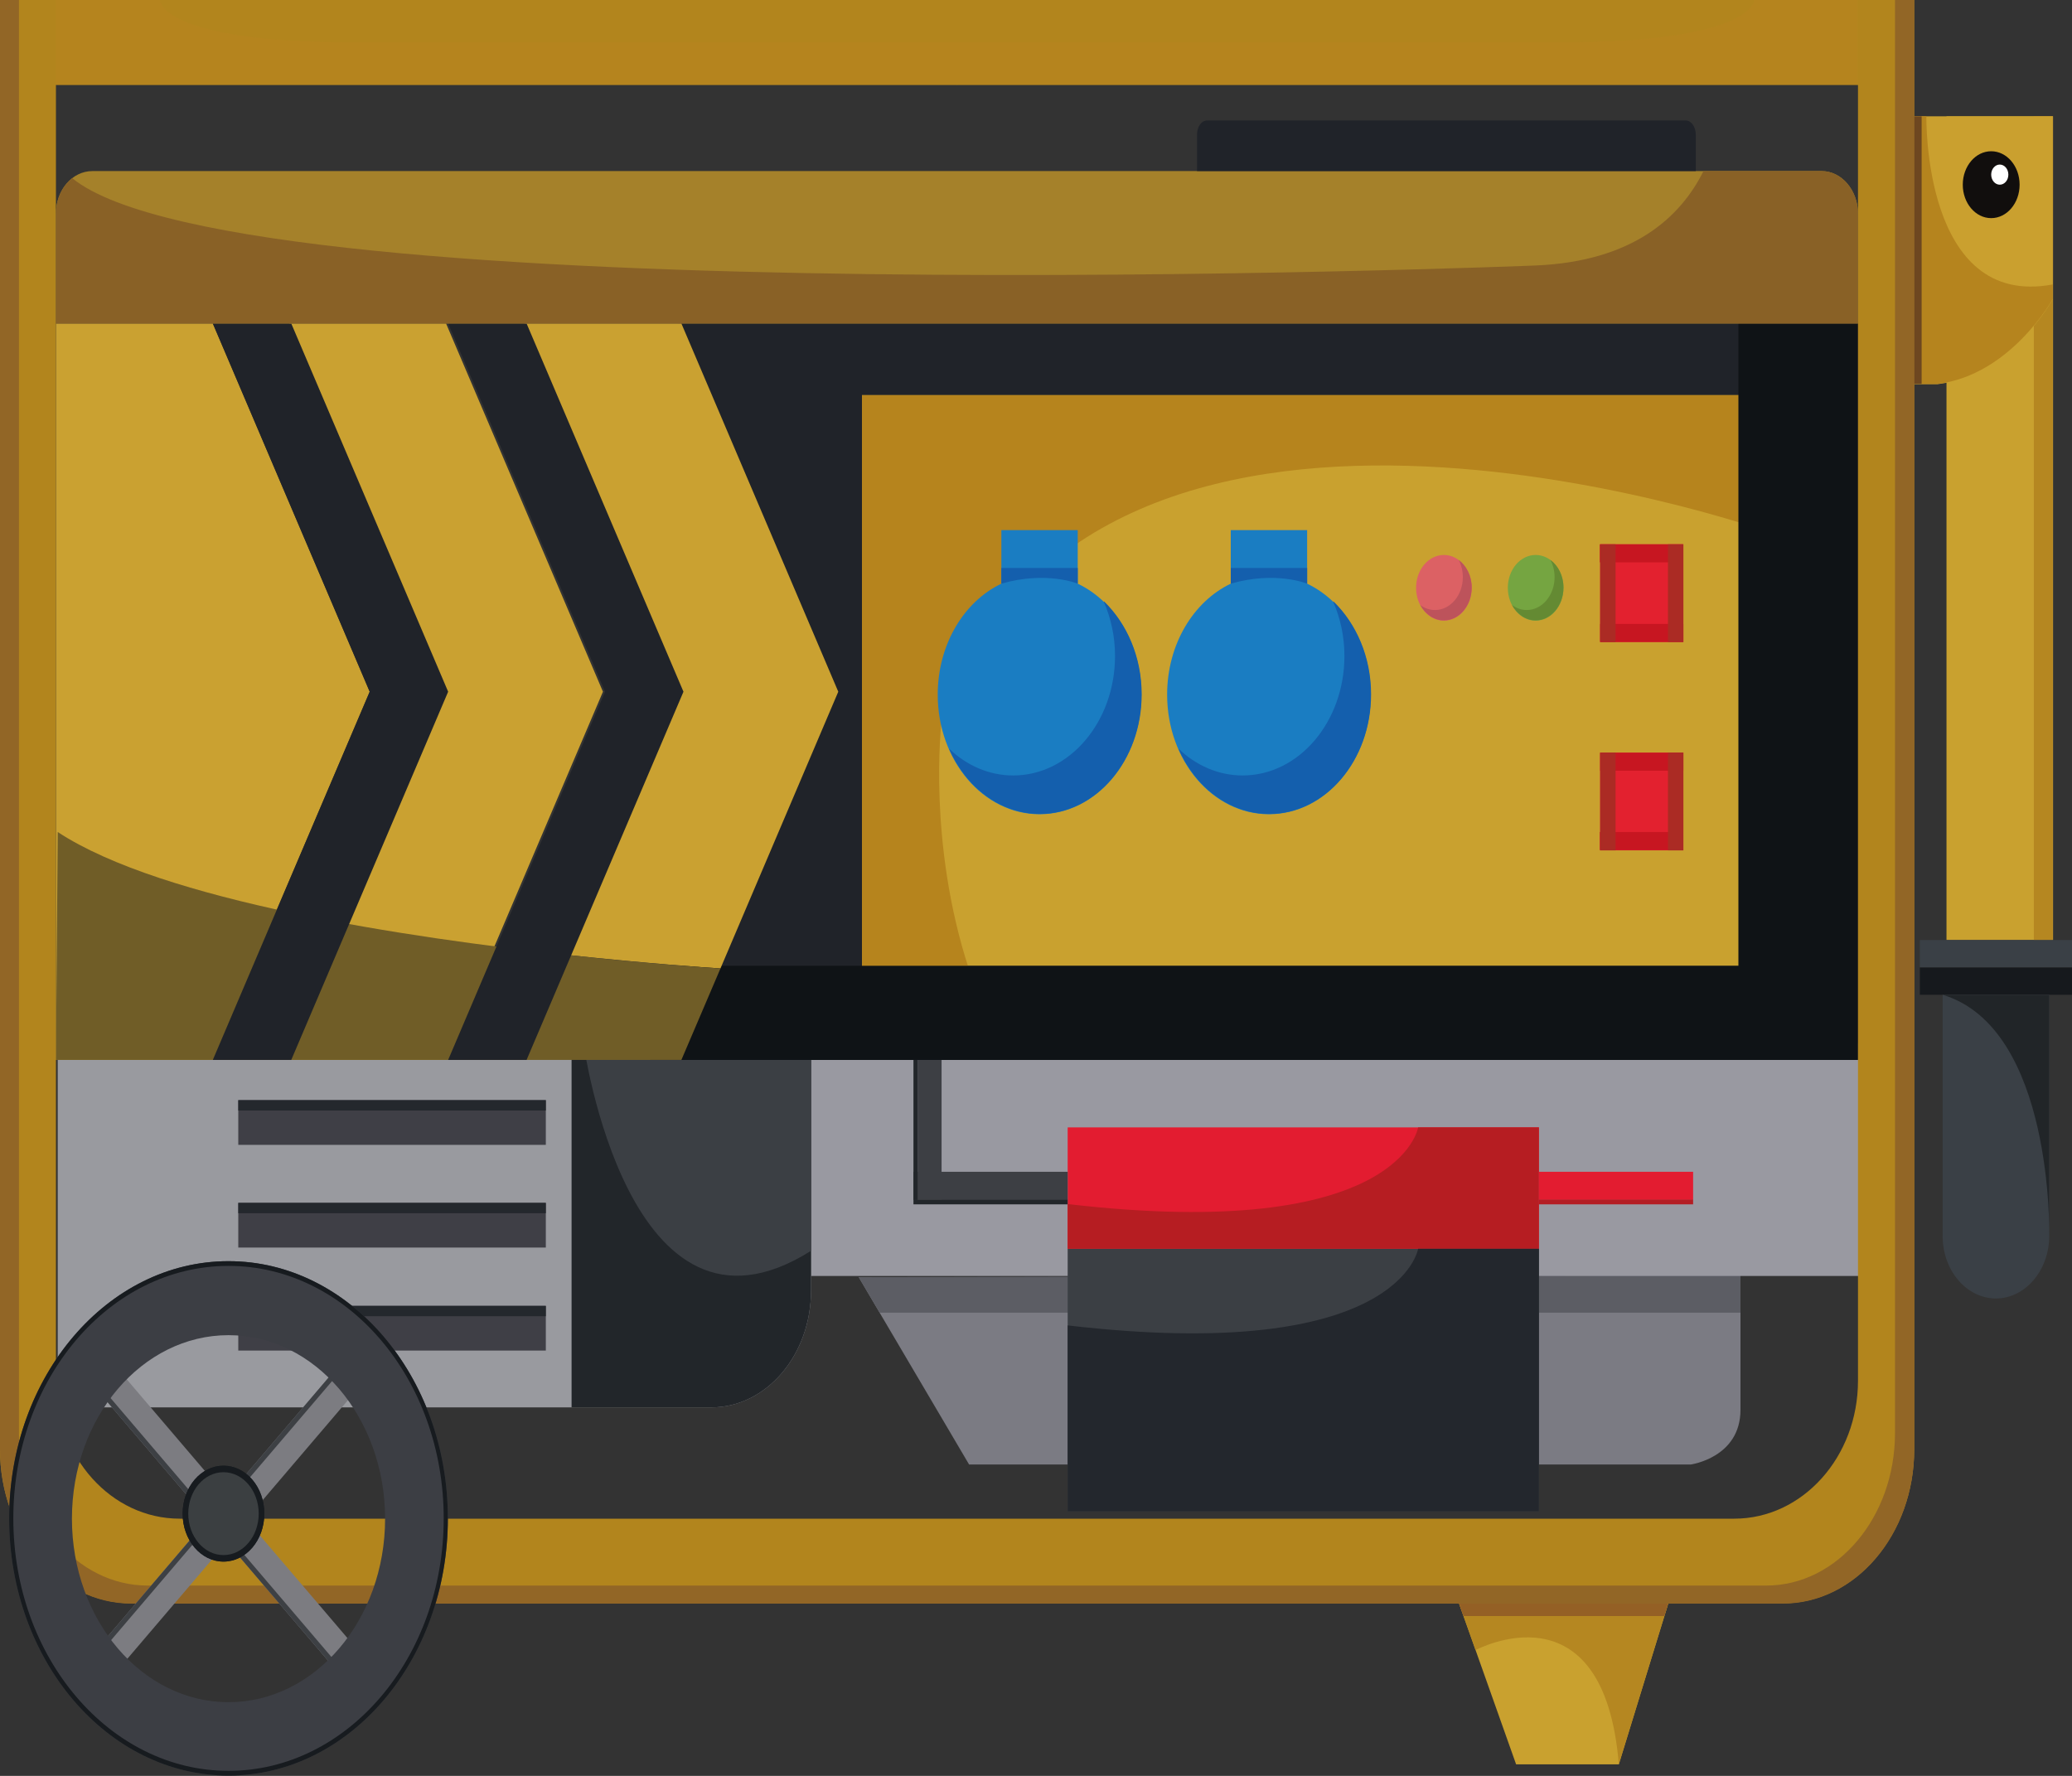 <?xml version="1.0" encoding="UTF-8"?>
<svg id="uuid-38e3c1db-5cdb-4c1e-afec-8201e98ae3ba" data-name="레이어 2" xmlns="http://www.w3.org/2000/svg" viewBox="0 0 70 60">
  <rect x="0" y="0" width="70" height="60" fill="#333333" stroke="none"/>
  <g id="uuid-8eb546da-335f-44d9-a31f-b3af546c68ee" data-name="icomer">
    <g id="uuid-ae72942e-e6d3-42d2-9061-e553609138ef" data-name="gen">
      <g>
        <g>
          <path d="m58.8,43.15h-29.79l3.73,6.33h24.38s1.68-.23,1.68-1.85v-4.48Z" style="fill: #7b7b83;"/>
          <polygon points="29.01 43.15 29.72 44.35 58.8 44.35 58.8 43.08 29.01 43.15" style="fill: #5c5d64;"/>
        </g>
        <rect x="27.4" y="35.24" width="35.38" height="7.87" style="fill: #9999a1;"/>
        <path d="m24.03,35.24H1.95v12.31h22.08c1.86,0,3.37-1.77,3.37-3.95v-8.36h-3.37Z" style="fill: #999a9f;"/>
        <g>
          <path d="m27.4,43.6v-8.36h-8.09v12.31h4.72c1.86,0,3.37-1.77,3.37-3.95Z" style="fill: #22262a;"/>
          <path d="m19.71,35.24s1.51,10.92,7.69,7.02v-7.02h-7.69Z" style="fill: #3b3f44;"/>
        </g>
        <g>
          <g>
            <rect x="8.05" y="37.17" width="10.39" height="1.51" style="fill: #3f3f46;"/>
            <rect x="8.05" y="37.17" width="10.39" height=".35" style="fill: #24282d;"/>
          </g>
          <g>
            <rect x="8.05" y="40.64" width="10.39" height="1.51" style="fill: #3f3f46;"/>
            <rect x="8.05" y="40.64" width="10.39" height=".35" style="fill: #24282d;"/>
          </g>
          <g>
            <rect x="8.05" y="44.12" width="10.39" height="1.51" style="fill: #3f3f46;"/>
            <rect x="8.05" y="44.12" width="10.39" height=".35" style="fill: #24282d;"/>
          </g>
        </g>
        <g>
          <rect x="36.07" y="38.09" width="15.92" height="4.1" style="fill: #e31c30;"/>
          <rect x="36.07" y="42.19" width="15.92" height="8.87" style="fill: #3b3f44;"/>
          <path d="m47.91,38.09s-.61,3.9-11.84,2.59v1.51h15.92v-4.1h-4.08Z" style="fill: #b61d22;"/>
          <path d="m47.91,42.19s-.61,3.9-11.84,2.59v6.28h15.92v-8.87h-4.08Z" style="fill: #23272d;"/>
        </g>
        <g>
          <rect x="51.99" y="39.59" width="5.21" height=".95" style="fill: #e31c30;"/>
          <rect x="51.99" y="40.53" width="5.21" height=".16" style="fill: #b41d23;"/>
        </g>
        <g>
          <g>
            <rect x="30.86" y="39.59" width="5.21" height=".95" style="fill: #3d3f44;"/>
            <rect x="30.86" y="40.53" width="5.21" height=".16" style="fill: #22262a;"/>
          </g>
          <g>
            <rect x="28.34" y="37.07" width="6.12" height=".81" transform="translate(68.88 6.07) rotate(90)" style="fill: #3d3f44;"/>
            <rect x="27.87" y="37.4" width="6.12" height=".14" transform="translate(68.4 6.55) rotate(90)" style="fill: #22262a;"/>
          </g>
        </g>
      </g>
      <g>
        <polygon points="49.29 54.17 51.22 59.61 54.69 59.61 56.36 54.17 49.29 54.17" style="fill: #c9a12f;"/>
        <path d="m49.29,54.17l.56,1.58s4.33-2.33,4.84,3.86l1.67-5.43h-7.07Z" style="fill: #b58721;"/>
        <polygon points="56.36 54.17 49.29 54.17 49.44 54.6 56.23 54.6 56.36 54.17" style="fill: #946025;"/>
      </g>
      <g>
        <g>
          <g>
            <polygon points="22.89 10.93 28.19 23.37 22.89 35.81 62.77 35.81 62.77 10.93 22.89 10.93" style="fill: #202329;"/>
            <g>
              <rect x="29.12" y="13.35" width="30.44" height="19.29" style="fill: #c9a12f;"/>
              <path d="m29.12,32.65V13.35h30.44v4.56s-22.72-7.98-27.76,6.57c0,0-.46,3.99.93,8.25l-3.61-.08Z" style="fill: #b6841d;"/>
              <g>
                <ellipse cx="48.78" cy="19.86" rx=".94" ry="1.11" style="fill: #dc6164;"/>
                <path d="m49.28,18.92c.09.17.14.37.14.58,0,.61-.42,1.11-.94,1.11-.18,0-.35-.06-.5-.17.17.31.46.52.8.52.52,0,.94-.5.94-1.11,0-.4-.18-.74-.45-.94Z" style="fill: #bd535b;"/>
              </g>
              <g>
                <rect x="54.06" y="18.39" width="2.81" height="3.3" style="fill: #e3212f;"/>
                <rect x="55.16" y="19.98" width=".61" height="2.81" transform="translate(76.85 -34.08) rotate(90)" style="fill: #c71621;"/>
                <rect x="55.16" y="17.3" width=".61" height="2.81" transform="translate(74.16 -36.77) rotate(90)" style="fill: #c71621;"/>
                <rect x="56.35" y="18.39" width=".52" height="3.3" style="fill: #ab2b24;"/>
                <rect x="54.06" y="18.39" width=".52" height="3.3" style="fill: #ab2b24;"/>
              </g>
              <g>
                <rect x="54.06" y="25.43" width="2.81" height="3.3" style="fill: #e3212f;"/>
                <rect x="55.16" y="27.02" width=".61" height="2.81" transform="translate(83.88 -27.05) rotate(90)" style="fill: #c71621;"/>
                <rect x="55.16" y="24.33" width=".61" height="2.81" transform="translate(81.2 -29.73) rotate(90)" style="fill: #c71621;"/>
                <rect x="56.35" y="25.43" width=".52" height="3.3" style="fill: #ab2b24;"/>
                <rect x="54.06" y="25.43" width=".52" height="3.3" style="fill: #ab2b24;"/>
              </g>
              <g>
                <path d="m44.16,19.72v-1.81h-2.58v1.81c-1.26.6-2.15,2.05-2.15,3.75,0,2.23,1.54,4.04,3.44,4.04s3.44-1.81,3.44-4.04c0-1.7-.89-3.15-2.15-3.75Z" style="fill: #1a7dc2;"/>
                <path d="m45.04,20.33c.24.55.38,1.17.38,1.83,0,2.23-1.54,4.04-3.44,4.04-.82,0-1.58-.34-2.17-.91.57,1.31,1.73,2.21,3.07,2.21,1.9,0,3.44-1.81,3.44-4.04,0-1.27-.5-2.39-1.27-3.14Z" style="fill: #145fad;"/>
                <path d="m44.16,19.72s-1.06-.44-2.58,0v-.53h2.58v.53Z" style="fill: #145fad;"/>
              </g>
              <g>
                <path d="m36.41,19.72v-1.81h-2.58v1.81c-1.26.6-2.15,2.05-2.15,3.75,0,2.23,1.54,4.04,3.44,4.04s3.44-1.81,3.44-4.04c0-1.7-.89-3.15-2.15-3.75Z" style="fill: #1a7dc2;"/>
                <path d="m37.29,20.33c.24.55.38,1.17.38,1.83,0,2.23-1.54,4.04-3.44,4.04-.82,0-1.58-.34-2.17-.91.57,1.31,1.73,2.21,3.07,2.21,1.9,0,3.44-1.81,3.44-4.04,0-1.27-.5-2.39-1.27-3.14Z" style="fill: #145fad;"/>
                <path d="m36.41,19.72s-1.06-.44-2.58,0v-.53h2.58v.53Z" style="fill: #145fad;"/>
              </g>
              <g>
                <ellipse cx="51.88" cy="19.86" rx=".94" ry="1.11" style="fill: #75a541;"/>
                <path d="m52.38,18.92c.09.17.14.37.14.58,0,.61-.42,1.11-.94,1.11-.18,0-.35-.06-.5-.17.17.31.46.52.8.52.52,0,.94-.5.94-1.11,0-.4-.18-.74-.45-.94Z" style="fill: #648a33;"/>
              </g>
            </g>
          </g>
          <polygon points="58.73 10.93 58.73 32.63 21.96 32.63 21.96 35.81 62.77 35.81 62.77 10.93 58.73 10.93" style="fill: #0f1316;"/>
        </g>
        <g>
          <polygon points="15.07 10.93 12.42 10.93 9.77 10.93 15.07 23.37 9.77 35.81 12.42 35.81 15.07 35.81 20.37 23.37 15.07 10.93" style="fill: #caa131;"/>
          <polygon points="7.19 10.93 6.99 10.93 4.54 10.93 1.89 10.93 1.89 35.81 4.54 35.81 6.99 35.81 7.19 35.81 12.49 23.37 7.19 10.93" style="fill: #caa131;"/>
          <path d="m28.32,23.37l-5.3-12.44h-5.3l5.3,12.44-3.79,8.9c2.64.28,4.62.42,5.11.45l3.98-9.35Z" style="fill: #caa131;"/>
          <path d="m1.95,28.11l-.06,7.7h15.83l1.51-3.54c-5.47-.59-13.74-1.83-17.28-4.16Z" style="fill: #705d27;"/>
          <path d="m19.23,32.27l-1.51,3.54h5.3l1.32-3.09c-.49-.03-2.47-.16-5.11-.45Z" style="fill: #705d27;"/>
          <polygon points="9.84 10.93 7.19 10.93 12.49 23.37 7.19 35.81 9.84 35.81 15.14 23.37 9.84 10.93" style="fill: #202329;"/>
          <polygon points="17.79 10.93 15.14 10.93 20.44 23.37 15.14 35.81 17.79 35.81 23.09 23.37 17.79 10.93" style="fill: #202329;"/>
        </g>
      </g>
      <path d="m60.23,0H0v48.97C0,51.84,1.99,54.17,4.44,54.17h55.79c2.45,0,4.44-2.33,4.44-5.21V0h-4.44Zm2.54,7.52v39.13c0,2.57-1.87,4.66-4.18,4.66H6.07c-2.31,0-4.18-2.08-4.18-4.66V2.87h60.88v4.66Z" style="fill: #b2851d;"/>
      <g>
        <g>
          <rect x="65.76" y="3.93" width="3.6" height="27.83" style="fill: #c9a12f;"/>
          <rect x="68.71" y="3.93" width=".64" height="27.83" style="fill: #b58721;"/>
        </g>
        <g>
          <g>
            <rect x="64.86" y="31.76" width="5.14" height=".92" style="fill: #3a4046;"/>
            <rect x="64.86" y="32.69" width="5.14" height=".92" style="fill: #16191d;"/>
          </g>
          <g>
            <path d="m65.63,33.61v8.15c0,1.17.81,2.11,1.8,2.11s1.8-.95,1.8-2.11v-8.15h-3.6Z" style="fill: #3a4046;"/>
            <path d="m65.63,33.61h3.6v8.15s.16-7.02-3.6-8.15Z" style="fill: #212528;"/>
          </g>
        </g>
        <g>
          <g>
            <path d="m64.66,3.93h4.69v6.18s-1.41,2.57-3.89,2.87h-.8V3.93Z" style="fill: #caa02f;"/>
            <path d="m65.08,3.93h-.42v9.04h.8c2.47-.3,3.89-2.87,3.89-2.87v-.49c-4.4.83-4.27-5.69-4.27-5.69Z" style="fill: #b5841e;"/>
            <rect x="64.66" y="3.93" width=".26" height="9.04" style="fill: #6d4720;"/>
          </g>
          <g>
            <ellipse cx="67.27" cy="6.24" rx=".96" ry="1.13" style="fill: #110e0d;"/>
            <ellipse cx="67.56" cy="5.9" rx=".29" ry=".34" style="fill: #fff;"/>
          </g>
        </g>
      </g>
      <g>
        <path d="m62.77,2.87V0h-3.51s0,1.43-6.56,1.43h-20.38v1.43h30.44Z" style="fill: #b5841e;"/>
        <path d="m1.89,2.87V0h3.51s0,1.43,6.56,1.43h20.38v1.43H1.89Z" style="fill: #b5841e;"/>
      </g>
      <path d="m0,0v48.97c0,2.88,1.99,5.21,4.44,5.21h55.79c2.45,0,4.44-2.33,4.44-5.21V0M64.02,0v48.42c0,2.84-1.95,5.15-4.35,5.15H4.99c-2.4,0-4.35-2.3-4.35-5.15V0" style="fill: #926626;"/>
      <g>
        <path d="m61.55,5.78H3.12c-.68,0-1.23.64-1.23,1.44v3.71h60.88v-3.71c0-.79-.55-1.44-1.23-1.44Z" style="fill: #a5812a;"/>
        <path d="m1.89,7.22v3.71h60.88v-3.71c0-.79-.55-1.44-1.23-1.44h-3.99c-.77,1.55-2.37,3.05-5.67,3.19,0,0-43.65,1.76-49.44-2.95-.33.26-.55.7-.55,1.2Z" style="fill: #896126;"/>
      </g>
      <g>
        <g>
          <polygon points="12.05 55.71 3.93 46.19 3.28 46.96 11.4 56.48 12.05 55.71" style="fill: #7c7c81;"/>
          <polygon points="11.51 56.35 3.39 46.83 3.28 46.96 11.4 56.48 11.51 56.35" style="fill: #3d4044;"/>
        </g>
        <g>
          <polygon points="3.93 56.48 12.05 46.96 11.4 46.19 3.28 55.71 3.93 56.48" style="fill: #7c7c81;"/>
          <polygon points="3.39 55.84 11.51 46.32 11.4 46.19 3.28 55.71 3.39 55.84" style="fill: #3d4044;"/>
        </g>
        <path d="m7.72,42.61c-4.09,0-7.41,3.89-7.41,8.69s3.32,8.69,7.41,8.69,7.41-3.89,7.41-8.69-3.32-8.69-7.41-8.69Zm0,14.9c-2.92,0-5.29-2.78-5.29-6.2s2.37-6.2,5.29-6.2,5.29,2.78,5.29,6.2-2.37,6.2-5.29,6.2Z" style="fill: #3c3e44;"/>
        <g>
          <ellipse cx="7.55" cy="51.14" rx="1.38" ry="1.62" style="fill: #171b1f;"/>
          <ellipse cx="7.55" cy="51.14" rx="1.19" ry="1.4" style="fill: #3b3f41;"/>
        </g>
        <g>
          <ellipse cx="7.55" cy="51.14" rx="1.38" ry="1.62" style="fill: #171b1f;"/>
          <ellipse cx="7.55" cy="51.14" rx="1.19" ry="1.4" style="fill: #3b3f41;"/>
        </g>
        <path d="m7.72,42.61c-4.09,0-7.41,3.89-7.41,8.69s3.32,8.69,7.41,8.69,7.41-3.89,7.41-8.69-3.32-8.69-7.41-8.69Zm0,17.22c-4.01,0-7.27-3.82-7.27-8.53s3.25-8.53,7.27-8.53,7.27,3.82,7.27,8.53-3.25,8.53-7.27,8.53Z" style="fill: #171b1f;"/>
      </g>
      <path d="m56.95,4.07h-16.17c-.19,0-.34.21-.34.48v1.23h16.85v-1.23c0-.26-.15-.48-.34-.48Z" style="fill: #202329;"/>
    </g>
  </g>
</svg>